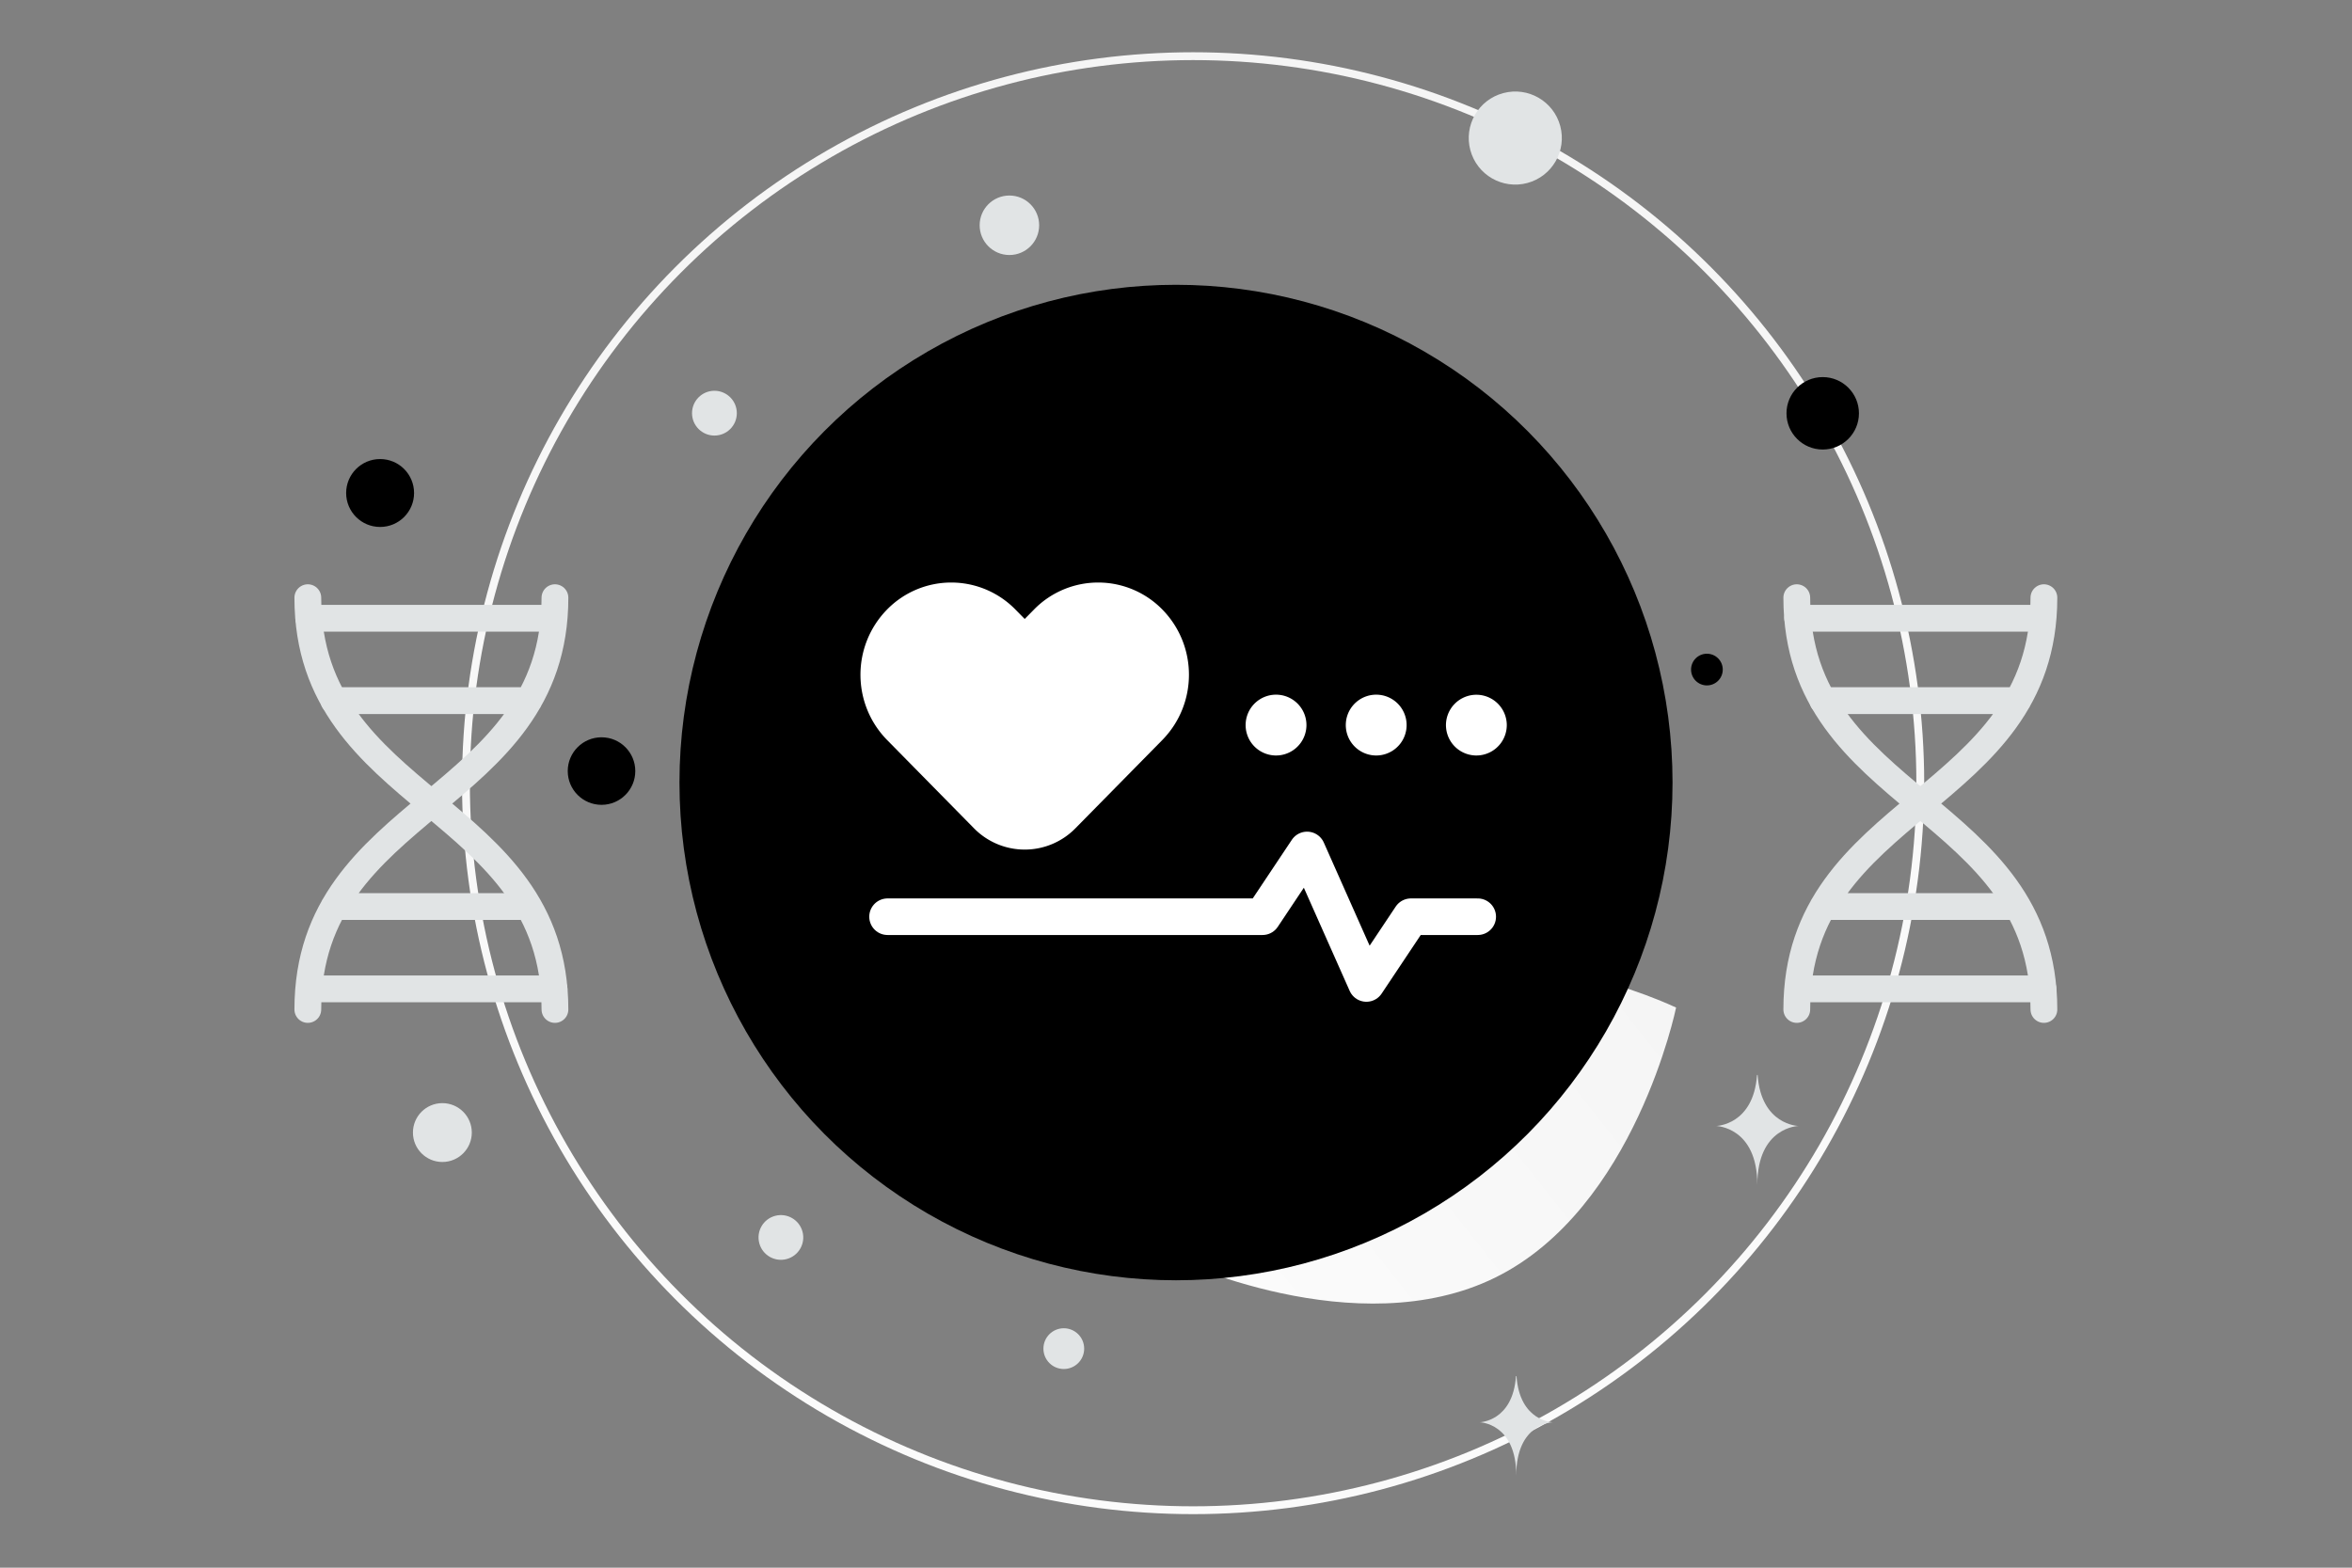 <svg width="900" height="600" viewBox="0 0 900 600" fill="none" xmlns="http://www.w3.org/2000/svg"><rect x="0" y="0" width="900" height="600" fill="#808080" stroke="none"/><path fill="transparent" d="M0 0h900v600H0z"/><circle cx="456.549" cy="299.754" r="278.254" stroke="url(#a)" stroke-width="3"/><path d="M444.573 375.687c-17.954-3.93-25.786-22.113-32.043-53.157-4.701-23.348-9.291-44.548-3.823-70.991 3.822-18.507 11.703-34.633 20.28-47.262 9.29-13.684 19.124-31.831 35.153-29.276 22.021 3.514 54.611 52.651 44.158 113.168-11.492 66.48-46.176 91.367-63.725 87.518z" fill="url(#b)"/><path d="M572.373 488.857c-53.275 26.427-123.983-7.553-123.983-7.553s15.715-76.812 69.017-103.202c53.275-26.427 123.954 7.516 123.954 7.516s-15.714 76.812-68.988 103.239z" fill="url(#c)"/><circle cx="697.469" cy="158.186" r="13.862" transform="rotate(180 697.469 158.186)" fill="#000"/><circle cx="230.172" cy="295.109" r="12.925" transform="rotate(180 230.172 295.109)" fill="#000"/><circle r="12.996" transform="matrix(-1 0 0 1 145.449 188.686)" fill="#000"/><circle r="6.065" transform="matrix(-1 0 0 1 653.154 256.264)" fill="#000"/><circle r="7.798" transform="matrix(-1 0 0 1 407.066 516.161)" fill="#E1E4E5"/><circle r="11.263" transform="matrix(-1 0 0 1 169.274 433.463)" fill="#E1E4E5"/><circle r="8.572" transform="matrix(-1 0 0 1 273.378 158.132)" fill="#E1E4E5"/><circle r="9.53" transform="matrix(-1 0 0 1 361.561 374.395)" fill="#E1E4E5"/><circle r="8.558" transform="scale(1 -1) rotate(-75 -159.203 -431.515)" fill="#E1E4E5"/><circle r="11.385" transform="matrix(-1 0 0 1 386.252 86.217)" fill="#E1E4E5"/><circle r="17.811" transform="scale(1 -1) rotate(-75 255.485 -404.244)" fill="#E1E4E5"/><path d="M672.328 411.43h.229c1.357 19.222 15.652 19.518 15.652 19.518s-15.764.308-15.764 22.519c0-22.211-15.764-22.519-15.764-22.519s14.29-.296 15.647-19.518zm-92.235 115.243h.203c1.204 17.397 13.889 17.665 13.889 17.665s-13.988.279-13.988 20.381c0-20.102-13.987-20.381-13.987-20.381s12.679-.268 13.883-17.665z" fill="#E1E4E5"/><ellipse cx="450" cy="299.5" rx="190" ry="190.5" fill="#000"/><path d="M565.455 350.853h-25.553l-17.044 25.553-22.704-51.107-17.044 25.554H339.62" stroke="#fff" stroke-width="14" stroke-linecap="round" stroke-linejoin="round"/><path d="M487.639 277.506a.639.639 0 1 1 0 .002v-.002m38.33 0a.639.639 0 1 1 0 .002v-.002m38.329 0a.64.64 0 0 1 1.278.001.639.639 0 0 1-1.278.001v-.002" stroke="#fff" stroke-width="22" stroke-linecap="round" stroke-linejoin="round"/><path fill-rule="evenodd" clip-rule="evenodd" d="m388.555 233.286 3.553 3.611 3.553-3.611a34.345 34.345 0 0 1 49.12 0c13.565 13.871 13.565 36.048 0 49.919l-33.231 33.771a27.19 27.19 0 0 1-19.442 8.184 27.193 27.193 0 0 1-19.443-8.184l-33.231-33.77c-13.565-13.871-13.565-36.049 0-49.919a34.346 34.346 0 0 1 49.121-.001z" fill="#fff"/><path d="M687.544 228.751c0 78.802 94.562 78.802 94.562 157.604" stroke="#E1E4E5" stroke-width="10.25" stroke-linecap="round" stroke-linejoin="round"/><path d="M782.106 228.751c0 78.802-94.562 78.802-94.562 157.604m.348-149.724h93.862m-84.23 31.521h74.599m9.631 110.323h-93.862m83.706-31.521h-74.074M117.789 228.751c0 78.802 94.562 78.802 94.562 157.604" stroke="#E1E4E5" stroke-width="10.25" stroke-linecap="round" stroke-linejoin="round"/><path d="M212.351 228.751c0 78.802-94.562 78.802-94.562 157.604m.348-149.725h93.862m-84.23 31.522h74.599m9.631 110.323h-93.862m83.706-31.521h-74.074" stroke="#E1E4E5" stroke-width="10.25" stroke-linecap="round" stroke-linejoin="round"/><defs><linearGradient id="a" x1="468.479" y1="893.201" x2="451.227" y2="-588.65" gradientUnits="userSpaceOnUse"><stop stop-color="#fff"/><stop offset="1" stop-color="#EEE"/></linearGradient><linearGradient id="b" x1="327.549" y1="348.019" x2="648.502" y2="166.716" gradientUnits="userSpaceOnUse"><stop stop-color="#fff"/><stop offset="1" stop-color="#EEE"/></linearGradient><linearGradient id="c" x1="367.794" y1="571.29" x2="807.201" y2="223.717" gradientUnits="userSpaceOnUse"><stop stop-color="#fff"/><stop offset="1" stop-color="#EEE"/></linearGradient></defs></svg>